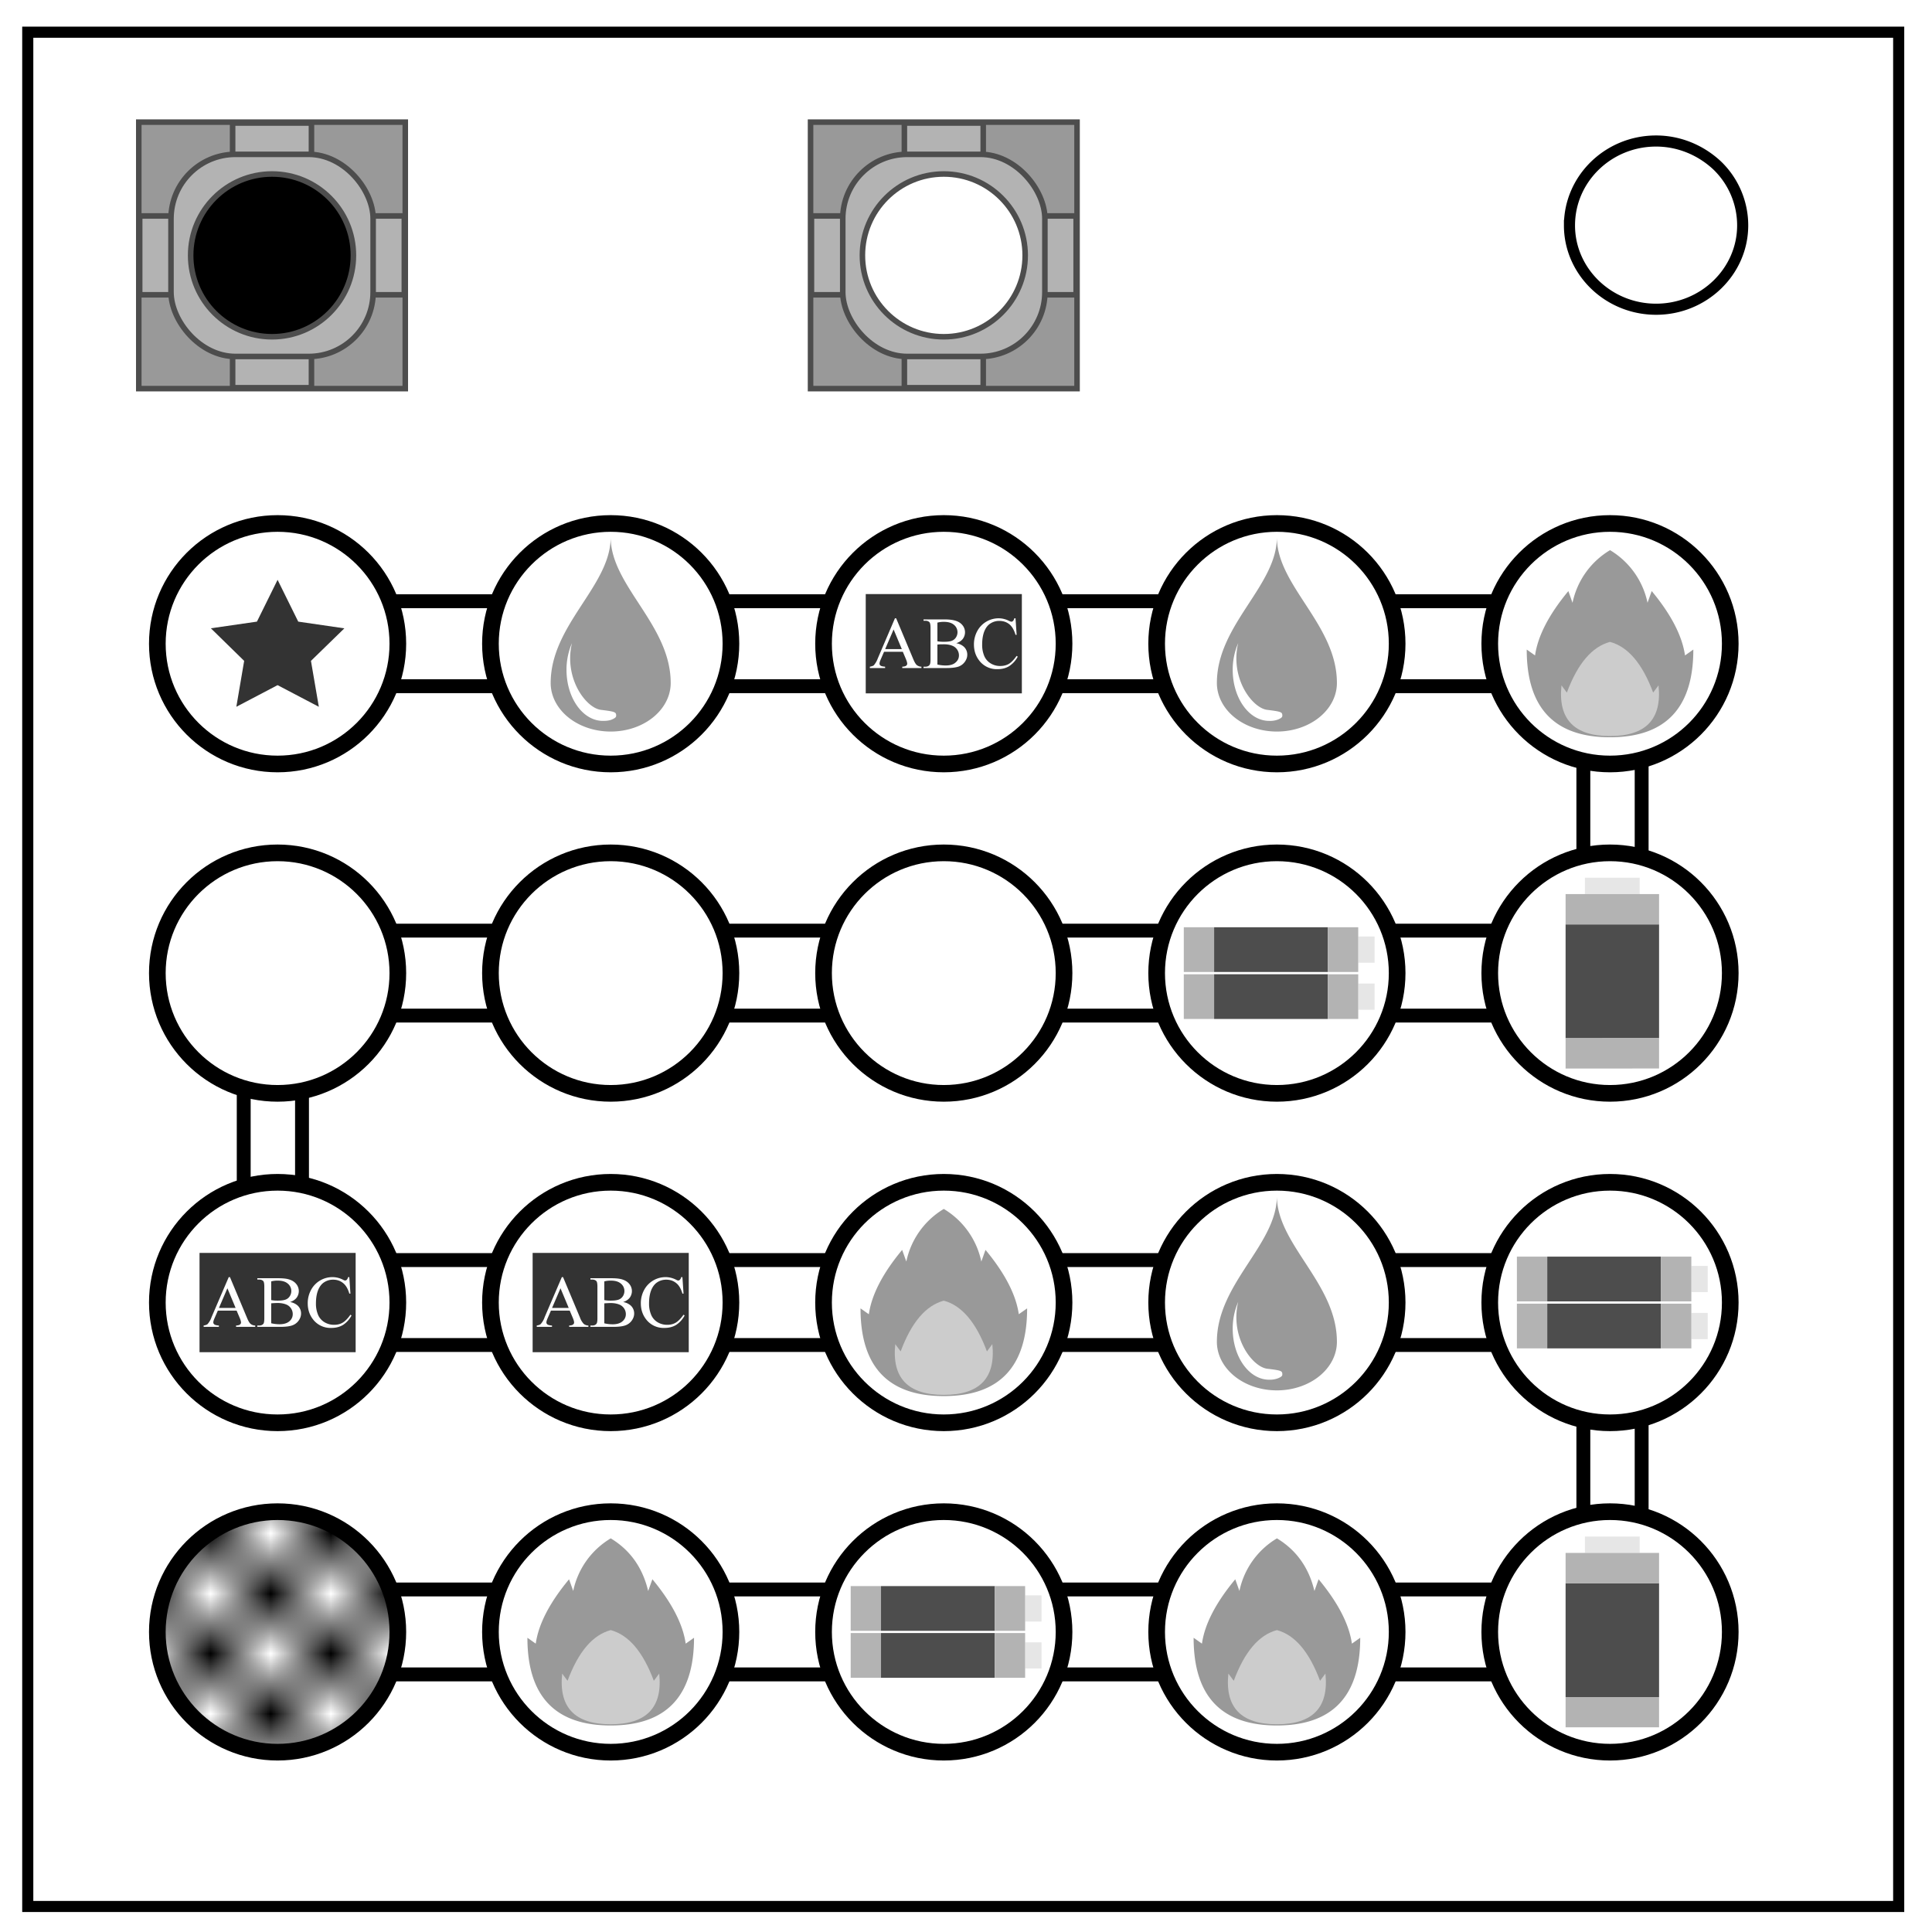<svg xmlns="http://www.w3.org/2000/svg" fill="none" viewBox="0 0 348 348"><defs><pattern id="a" width=".5" height=".5" viewBox="0 0 2 2"><path fill="#000" d="M0 0h1v1H0zm1 1h1v1H1z"/></pattern></defs><path stroke="#000" stroke-width="2" d="M5 5.8h337v337.6H5z"/><path stroke="#000" stroke-width="2" d="M282.7 40.6c0-8.4 7-15.2 15.6-15.2 4.1 0 8 1.6 11 4.4a15 15 0 0 1 4.6 10.8c0 8.3-7 15.1-15.6 15.1s-15.6-6.8-15.6-15.1z"/><path fill="#FFF" stroke="#000" stroke-width="2.5" d="M285.2 130.2h10.5v35.5h-10.5zm0 116h10.5v35.5h-10.5zm-241.3-62h10.5v35.5H43.9Zm-8.6 102.1h273.3v15.3H35.3Zm0-59.33h273.3v15.3H35.3Zm0-118.67h273.3v15.3H35.3Zm0 59.33h273.3v15.3H35.3Z"/><g fill="#FFF" stroke="#000" stroke-width="3"><circle cx="290" cy="293.95" r="21.66"/><circle cx="110" cy="175.28" r="21.66"/><circle cx="290" cy="175.28" r="21.66"/><circle cx="50" cy="175.28" r="21.66"/><circle cx="170" cy="175.28" r="21.66"/><circle cx="230" cy="115.95" r="21.66"/><circle cx="230" cy="234.62" r="21.66"/><circle cx="50" cy="234.62" r="21.66"/><circle cx="110" cy="234.62" r="21.66"/><circle cx="170" cy="234.62" r="21.66"/><circle cx="110" cy="293.95" r="21.66"/><circle cx="230" cy="293.95" r="21.66"/><circle cx="170" cy="293.95" r="21.66"/><circle cx="50" cy="115.95" r="21.66"/><circle cx="110" cy="115.95" r="21.66"/><circle cx="170" cy="115.95" r="21.66"/><circle cx="290" cy="115.95" r="21.66"/><circle cx="230" cy="175.28" r="21.66"/><circle cx="290" cy="234.62" r="21.66"/><circle cx="50" cy="293.95" r="21.66"/></g><circle cx="50" cy="293.95" r="21.66" fill="url(#a)"/><path fill="#333" d="m50 104.44-3.72 7.53-8.3 1.2 6 5.87-1.41 8.27 7.43-3.9 7.43 3.9-1.42-8.27 6.02-5.86-8.31-1.21z"/><path fill="#4d4d4d" d="M282 305.68v-20.51h16.84v20.51zm0-118.67v-20.5h16.84V187zm-123.31 98.68h20.5v8.06h-20.5zm60-118.67h20.5v8.06h-20.5zm0 8.47h20.5v8.05h-20.5zm60 50.86h20.5v8.06h-20.5zm-120 67.8h20.5v8.06h-20.5zm120-59.33h20.5v8.06h-20.5z"/><path fill="#e6e6e6" d="M285.48 279.72v-2.95h9.87v2.95zm0-118.67v-2.95h9.87v2.95zM184.65 295.82h2.95v4.72h-2.95zm0-8.46h2.95v4.72h-2.95zm60-110.2h2.95v4.72h-2.95zm0-8.47h2.95v4.72h-2.95zm60 59.33h2.95v4.72h-2.95zm0 8.47h2.95v4.72h-2.95z"/><path fill="#b3b3b3" d="M282 311.13v-5.45h16.84v5.45zm0-25.96v-5.45h16.84v5.45zm0-92.7V187h16.84v5.46zm0-25.97v-5.45h16.84v5.45zM153.23 285.69h5.46v8.06h-5.46zm25.97 0h5.45v8.06h-5.45zm-25.97 8.46h5.46v8.06h-5.46zm25.97 0h5.45v8.06h-5.45zm34.03-127.13h5.46v8.06h-5.46zm25.97 0h5.45v8.06h-5.45zm-25.97 8.47h5.46v8.05h-5.46zm25.97 0h5.45v8.05h-5.45zm34.03 50.86h5.46v8.06h-5.46zm25.97 0h5.45v8.06h-5.45zm-25.97 8.47h5.46v8.06h-5.46zm25.97 0h5.45v8.06h-5.45z"/><path fill="#999" d="M230 96.77c0 8.75-10.81 15.75-10.81 26.25a10.81 8.75 0 0 0 21.62 0c0-10.5-10.81-17.5-10.81-26.25m0 118.67c0 8.75-10.81 15.75-10.81 26.25a10.81 8.75 0 0 0 21.62 0c0-10.5-10.81-17.5-10.81-26.25M110 96.77c0 8.75-10.81 15.75-10.81 26.25a10.81 8.75 0 0 0 21.62 0c0-10.5-10.81-17.5-10.81-26.25"/><path fill="#FFF" d="M223.03 115.83a12.04 12.04 0 0 0-.99 4.82c0 5.08 2.94 9.2 6.57 9.2a4 4 0 0 0 1.65-.27c.68-.31.77-.46.7-.9-.07-.44-.46-.54-2.72-.82-2.24-.27-5.54-4.14-5.54-9.28 0-.93.11-1.86.33-2.75zm0 118.67a12.04 12.04 0 0 0-.99 4.82c0 5.08 2.94 9.2 6.57 9.2a4.18 4.18 0 0 0 1.65-.28c.68-.3.77-.46.7-.9-.07-.43-.46-.53-2.72-.8-2.24-.29-5.54-4.15-5.54-9.29 0-.93.11-1.86.33-2.75zm-120-118.67a12.04 12.04 0 0 0-.99 4.82c0 5.08 2.94 9.2 6.57 9.2.58 0 1.18-.05 1.66-.27.67-.31.77-.46.7-.9-.08-.44-.47-.54-2.73-.82-2.24-.27-5.54-4.14-5.54-9.28 0-.93.11-1.86.33-2.75z"/><path fill="#333" d="M35.94 225.68h28.12v17.88H35.94zm60 0h28.12v17.88H95.94zm60-118.67h28.12v17.88h-28.12z"/><path fill="#FFF" d="m41.2 230.04-3.09 7.2a3.7 3.7 0 0 1-.72 1.26c-.11.1-.35.2-.71.26v.24h2.75v-.24c-.42-.03-.7-.1-.82-.2a.45.45 0 0 1-.19-.35c0-.17.07-.42.22-.76l.6-1.38h3.38l.53 1.25c.18.41.26.71.26.9a.45.45 0 0 1-.19.36c-.12.1-.35.16-.7.18v.24h3.45v-.24a1.4 1.4 0 0 1-.84-.3c-.2-.17-.42-.55-.66-1.14l-3.05-7.28zm18.7 0a4.37 4.37 0 0 0-3.87 2.3 5.02 5.02 0 0 0-.6 2.41c0 1.09.3 2.03.9 2.83a3.95 3.95 0 0 0 3.37 1.61c.8 0 1.5-.18 2.09-.54a4.6 4.6 0 0 0 1.53-1.7l-.2-.14c-.51.73-1 1.21-1.43 1.45-.43.25-.94.37-1.5.37a3.3 3.3 0 0 1-1.75-.47 2.86 2.86 0 0 1-1.15-1.33 5.12 5.12 0 0 1-.38-2.06c0-.96.14-1.77.4-2.41.27-.65.64-1.12 1.11-1.41a2.88 2.88 0 0 1 1.58-.45c.7 0 1.29.2 1.78.6.5.38.88 1.02 1.14 1.91h.2l-.2-2.97h-.22a1 1 0 0 1-.24.48.42.42 0 0 1-.3.13c-.08 0-.21-.05-.4-.15a4.12 4.12 0 0 0-1.86-.46zm-13.55.2v.24h.33c.33 0 .58.1.75.28.12.14.18.49.18 1.03v5.65c0 .5-.05.82-.14.97-.17.23-.43.35-.8.35h-.32v.24h4.13c.99 0 1.72-.1 2.2-.28a2.39 2.39 0 0 0 1.13-.87c.28-.4.42-.82.42-1.25a1.93 1.93 0 0 0-.63-1.45 2.7 2.7 0 0 0-1.36-.62c.52-.17.91-.43 1.18-.77a2 2 0 0 0-.11-2.54c-.34-.4-.83-.67-1.48-.83-.43-.1-1-.15-1.7-.15zm3.67.43c.8 0 1.4.18 1.82.54a1.72 1.72 0 0 1 .38 2.23c-.17.28-.41.5-.73.63s-.79.2-1.42.2c-.24 0-.47 0-.67-.02a5.37 5.37 0 0 1-.55-.07v-3.37a4.38 4.38 0 0 1 1.17-.14zm-9.06 1.38 1.48 3.54h-3zM50 234.7c.61 0 1.13.1 1.55.27a1.86 1.86 0 0 1 1.18 1.73c0 .51-.2.95-.61 1.3-.41.35-1 .53-1.79.53a6.5 6.5 0 0 1-1.48-.18v-3.59a15.13 15.13 0 0 1 1.14-.06zm51.2-4.66-3.09 7.2a3.7 3.7 0 0 1-.72 1.26c-.11.1-.35.2-.71.26v.24h2.75v-.24c-.42-.03-.7-.1-.83-.2a.45.45 0 0 1-.18-.35c0-.17.07-.42.22-.76l.6-1.38h3.38l.53 1.25c.18.41.26.71.26.9a.45.45 0 0 1-.19.36c-.12.1-.35.16-.7.18v.24h3.46v-.24a1.4 1.4 0 0 1-.84-.3 3.3 3.3 0 0 1-.67-1.14l-3.05-7.28zm18.7 0a4.37 4.37 0 0 0-3.87 2.3 5.02 5.02 0 0 0-.6 2.41c0 1.09.3 2.03.9 2.83a3.95 3.95 0 0 0 3.37 1.61c.8 0 1.5-.18 2.09-.54a4.6 4.6 0 0 0 1.53-1.7l-.2-.14c-.52.73-1 1.21-1.43 1.45-.43.25-.94.37-1.5.37a3.3 3.3 0 0 1-1.75-.47 2.86 2.86 0 0 1-1.15-1.33 5.12 5.12 0 0 1-.38-2.06c0-.96.14-1.77.4-2.41.27-.65.65-1.12 1.11-1.41a2.88 2.88 0 0 1 1.58-.45c.7 0 1.29.2 1.78.6.5.38.88 1.02 1.14 1.91h.2l-.2-2.97h-.22a1 1 0 0 1-.24.48.42.42 0 0 1-.3.13c-.08 0-.21-.05-.4-.15a4.12 4.12 0 0 0-1.86-.46zm-13.55.2v.24h.33c.33 0 .58.1.75.28.12.14.18.49.18 1.03v5.65c0 .5-.05.82-.15.97-.16.23-.42.35-.78.35h-.33v.24h4.13c.99 0 1.72-.1 2.2-.28a2.39 2.39 0 0 0 1.13-.87c.28-.4.42-.82.42-1.25a1.93 1.93 0 0 0-.63-1.45 2.7 2.7 0 0 0-1.36-.62c.52-.17.91-.43 1.18-.77a2 2 0 0 0-.11-2.54c-.34-.4-.83-.67-1.48-.83-.43-.1-1-.15-1.7-.15zm3.67.43c.8 0 1.4.18 1.82.54a1.72 1.72 0 0 1 .38 2.23c-.17.28-.41.5-.73.63s-.79.2-1.42.2c-.24 0-.47 0-.67-.02a5.37 5.37 0 0 1-.55-.07v-3.37a4.38 4.38 0 0 1 1.17-.14zm-9.06 1.38 1.48 3.54h-3zm9.04 2.66c.61 0 1.13.1 1.55.27a1.86 1.86 0 0 1 1.18 1.73c0 .51-.2.95-.62 1.3-.4.35-1 .53-1.78.53a6.5 6.5 0 0 1-1.48-.18v-3.59a15.13 15.13 0 0 1 1.14-.06zm51.2-123.34-3.08 7.2a4.05 4.05 0 0 1-.73 1.27c-.11.1-.35.18-.71.25v.24h2.75v-.24c-.42-.03-.7-.1-.83-.2a.45.45 0 0 1-.18-.35c0-.17.07-.42.22-.76l.6-1.38h3.38l.53 1.25c.17.41.26.71.26.9a.45.45 0 0 1-.19.36c-.12.1-.35.16-.7.18v.24h3.45v-.24a1.4 1.4 0 0 1-.84-.3c-.2-.17-.42-.55-.66-1.14l-3.05-7.28zm18.7 0a4.37 4.37 0 0 0-3.87 2.3 5.02 5.02 0 0 0-.6 2.41c0 1.09.3 2.03.9 2.83a3.95 3.95 0 0 0 3.37 1.62c.8 0 1.5-.18 2.09-.55a4.6 4.6 0 0 0 1.53-1.7l-.2-.14c-.52.73-1 1.21-1.43 1.46-.43.24-.94.36-1.5.36a3.2 3.2 0 0 1-1.75-.47 2.86 2.86 0 0 1-1.15-1.33 5.12 5.12 0 0 1-.38-2.06c0-.96.14-1.76.4-2.41.27-.65.64-1.12 1.11-1.4a2.88 2.88 0 0 1 1.58-.45c.7 0 1.29.2 1.78.58.5.4.88 1.04 1.14 1.93h.2l-.2-2.98h-.22a1 1 0 0 1-.24.49.42.42 0 0 1-.3.12c-.08 0-.21-.05-.4-.14a4.12 4.12 0 0 0-1.86-.47zm-13.55.2v.24h.33c.33 0 .58.1.75.28.12.15.18.49.18 1.03v5.66c0 .49-.05.81-.15.96-.16.23-.42.35-.78.35h-.33v.24h4.13c.99 0 1.72-.1 2.2-.27a2.39 2.39 0 0 0 1.13-.88c.28-.4.42-.81.42-1.25a1.93 1.93 0 0 0-.63-1.45 2.7 2.7 0 0 0-1.36-.62c.52-.17.91-.43 1.18-.77a2 2 0 0 0-.11-2.54c-.34-.4-.83-.67-1.48-.82-.43-.1-1-.16-1.7-.16zm3.67.44c.8 0 1.4.18 1.82.54a1.72 1.72 0 0 1 .38 2.22c-.17.28-.41.5-.73.63-.32.14-.79.2-1.42.2-.24 0-.47 0-.67-.02a5.37 5.37 0 0 1-.55-.07v-3.36a4.38 4.38 0 0 1 1.17-.14zm-9.06 1.37 1.48 3.54h-3zm9.04 2.67c.61 0 1.13.09 1.55.27a1.86 1.86 0 0 1 1.18 1.72c0 .52-.2.95-.62 1.3-.4.36-1 .53-1.78.53a6.5 6.5 0 0 1-1.48-.17v-3.6l.46-.04.69-.01z"/><path fill="#999" d="M170 217.76a14.47 14.47 0 0 0-6.75 9.48l-.75-2.1c-3.5 4.2-5.5 8.07-6 11.59l-1.5-1.06c0 10.54 5 15.8 15 15.8s15.01-5.26 15.01-15.8l-1.5 1.05c-.5-3.5-2.5-7.37-6-11.59l-.75 2.11a14.5 14.5 0 0 0-6.76-9.48zm-60 59.34a14.47 14.47 0 0 0-6.75 9.47l-.75-2.1c-3.5 4.21-5.5 8.07-6 11.59L95 295c0 10.54 5 15.8 15 15.8s15.01-5.26 15.01-15.8l-1.5 1.06c-.5-3.52-2.5-7.38-6-11.6l-.76 2.12c-1-4.22-3.25-7.38-6.75-9.49Zm120 0a14.47 14.47 0 0 0-6.75 9.47l-.75-2.1c-3.5 4.21-5.5 8.07-6 11.59L215 295c0 10.54 5 15.8 15 15.8s15.01-5.26 15.01-15.8l-1.5 1.06c-.5-3.52-2.5-7.38-6-11.6l-.75 2.12c-1-4.22-3.26-7.38-6.76-9.49Zm60-178a14.47 14.47 0 0 0-6.75 9.48l-.75-2.11c-3.5 4.21-5.5 8.08-6 11.59L275 117c0 10.54 5 15.8 15 15.8s15.01-5.26 15.01-15.8l-1.5 1.06c-.5-3.52-2.5-7.38-6-11.6l-.75 2.11a14.5 14.5 0 0 0-6.76-9.48Z"/><path fill="#CCC" d="M170 234.28c-3.24.87-5.83 3.92-7.77 9.14l-.97-1.3c-.64 6.08 2.27 9.13 8.74 9.13 6.47 0 9.38-3.04 8.74-9.14l-.97 1.31c-1.95-5.22-4.53-8.27-7.77-9.14zm-60 59.34c-3.24.87-5.83 3.91-7.77 9.13l-.97-1.3c-.64 6.09 2.27 9.13 8.74 9.13 6.47 0 9.38-3.04 8.74-9.13l-.97 1.3c-1.95-5.22-4.53-8.26-7.77-9.13zm120 0c-3.24.87-5.83 3.91-7.77 9.13l-.97-1.3c-.64 6.09 2.27 9.13 8.74 9.13 6.47 0 9.38-3.04 8.74-9.13l-.97 1.3c-1.95-5.22-4.53-8.26-7.77-9.13zm60-178c-3.24.87-5.83 3.91-7.77 9.13l-.97-1.3c-.64 6.09 2.27 9.13 8.74 9.13 6.47 0 9.38-3.04 8.74-9.13l-.97 1.3c-1.94-5.22-4.53-8.26-7.77-9.13z"/><g stroke="#4d4d4d"><path fill="#999" d="M146 22h48v48h-48z"/><path fill="#b3b3b3" d="M162.9 22.16h14.2v47.68h-14.2z"/><path fill="#b3b3b3" d="M193.84 38.9v14.2h-47.68V38.9z"/><rect width="36.41" height="36.41" x="151.8" y="27.8" fill="#b3b3b3" ry="11.61"/><circle cx="170" cy="46" r="14.66" fill="#FFF"/><path fill="#999" d="M25 22h48v48H25z"/><path fill="#b3b3b3" d="M41.9 22.16h14.2v47.68H41.9z"/><path fill="#b3b3b3" d="M72.83 38.9v14.2H25.16V38.9z"/><rect width="36.41" height="36.41" x="30.8" y="27.8" fill="#b3b3b3" ry="11.61"/><circle cx="49" cy="46" r="14.66" fill="#000"/></g></svg>